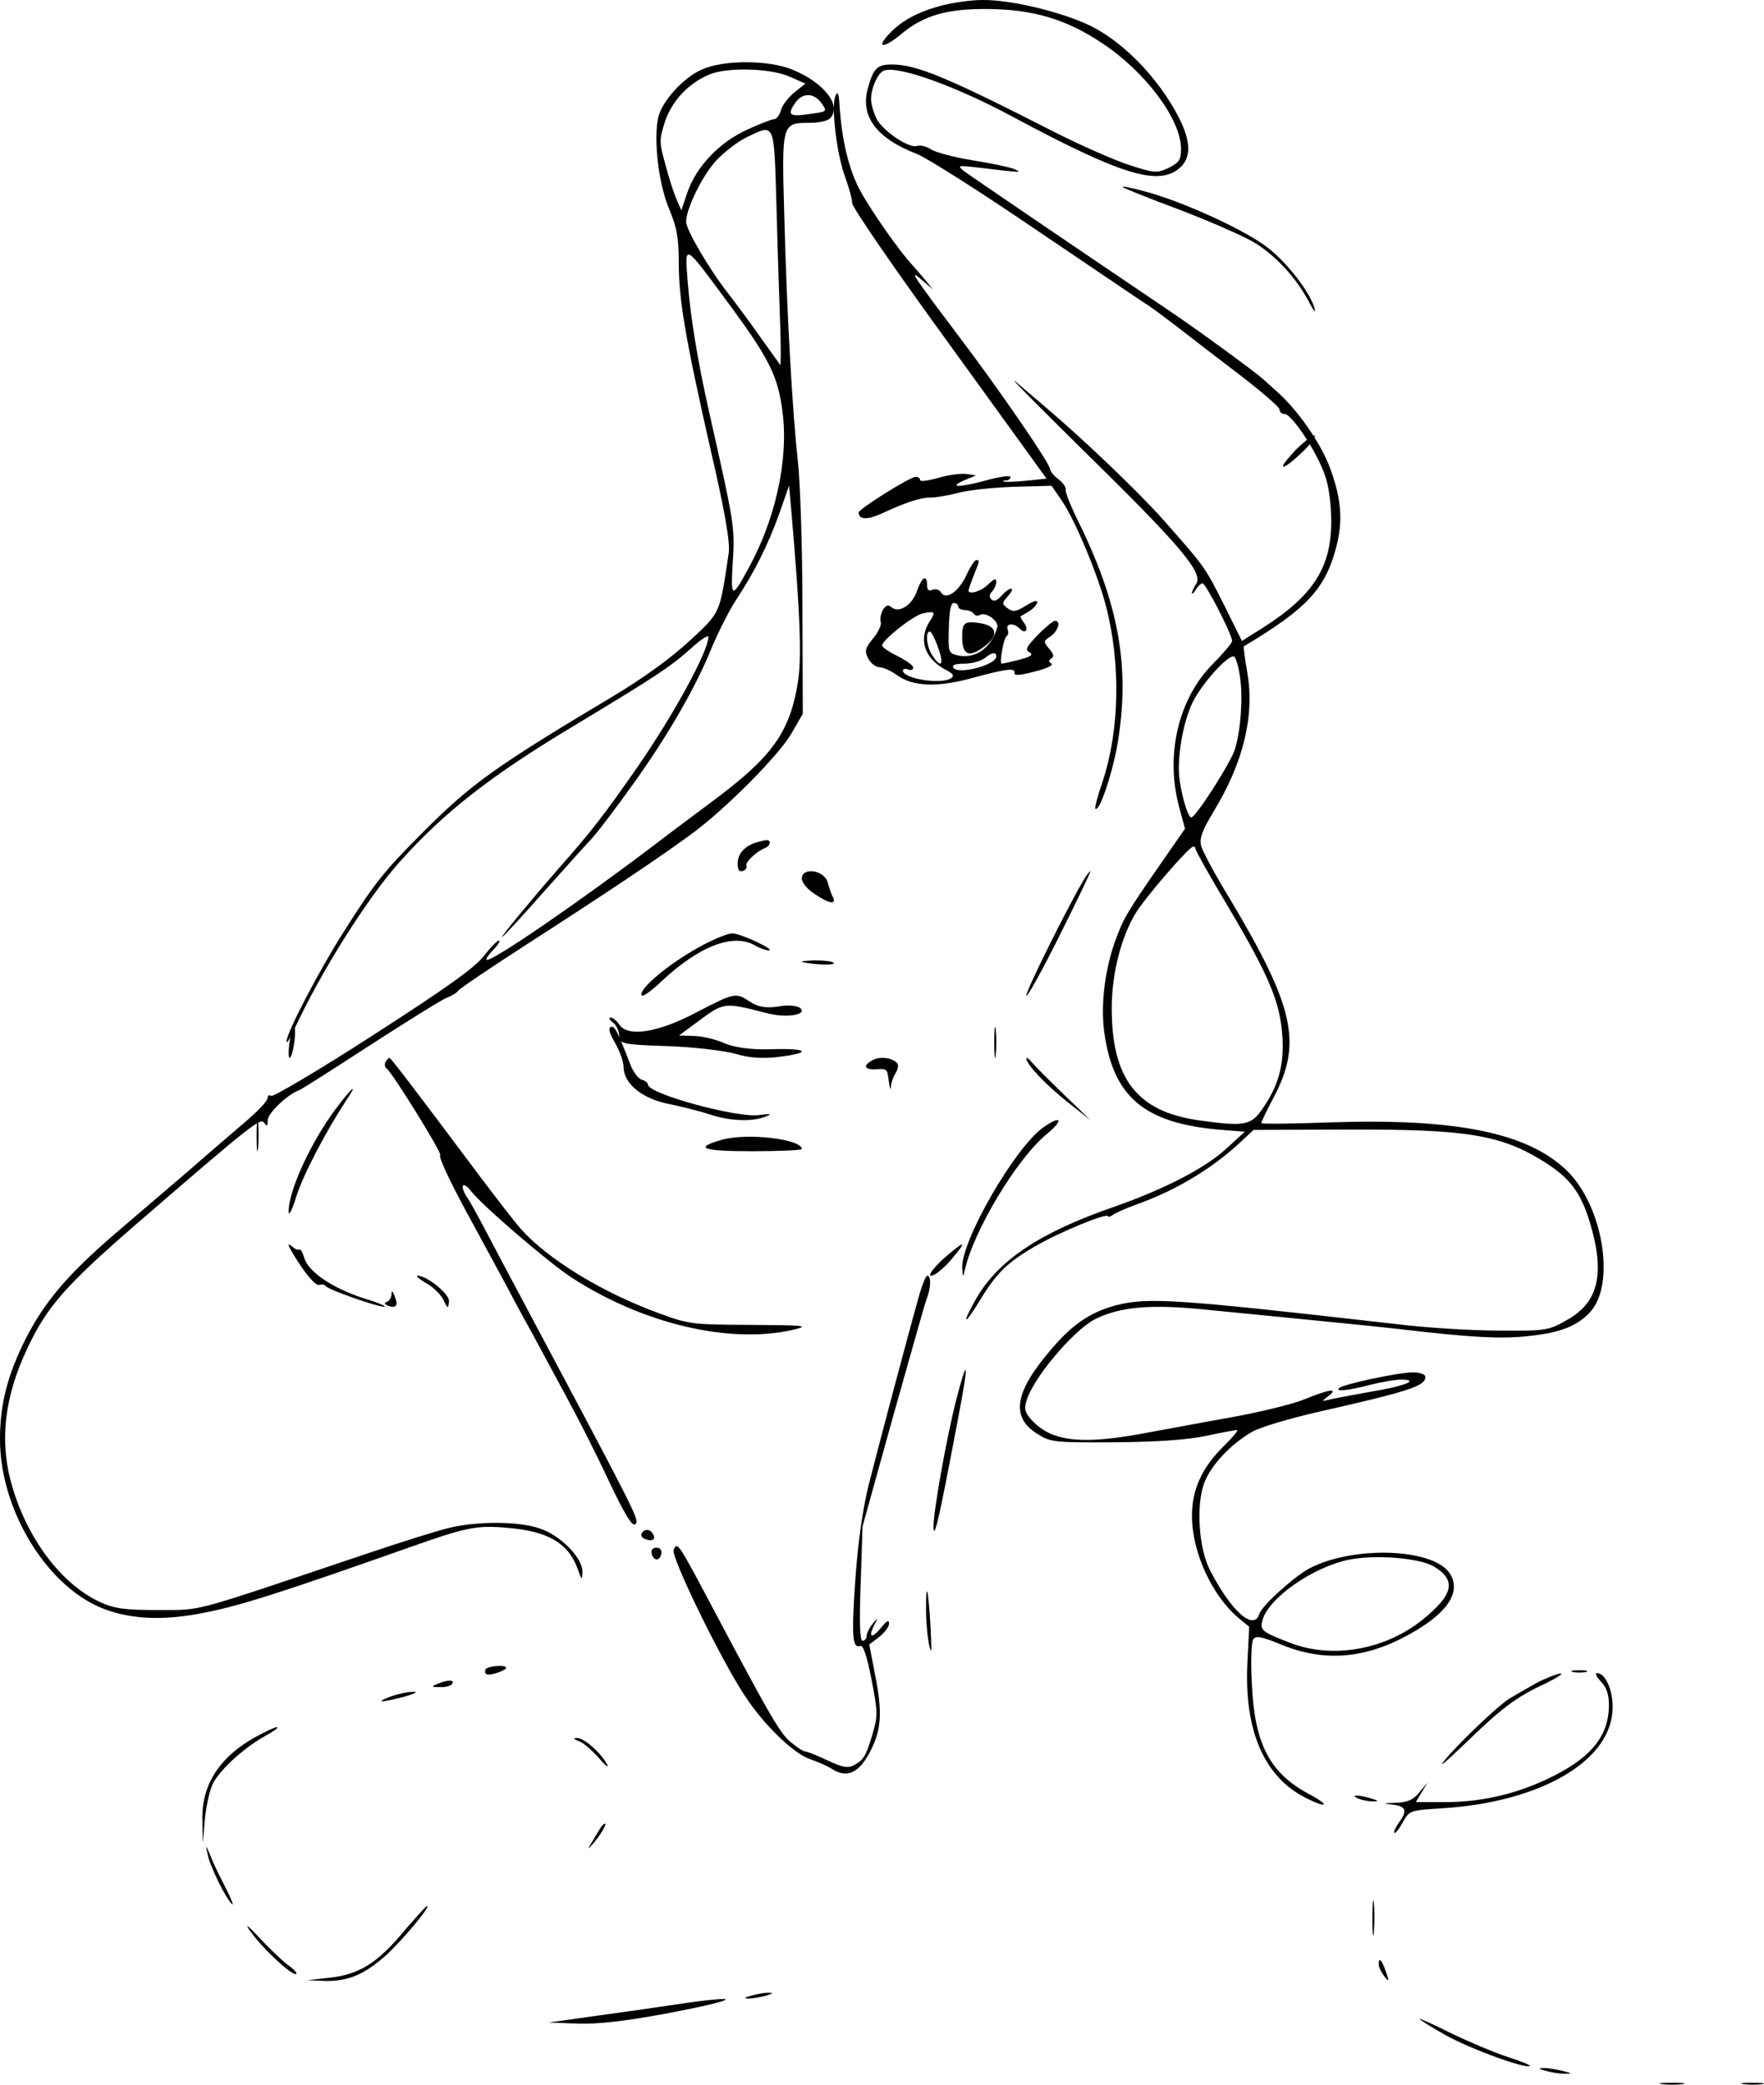 <svg width="55" height="65" viewBox="0 0 55 65" fill="none" xmlns="http://www.w3.org/2000/svg">
<path d="M29.251 0.202C28.546 0.405 28.069 0.674 27.682 1.101C27.307 1.517 27.58 1.494 28.08 1.079C28.785 0.483 29.513 0.27 30.797 0.281C32.207 0.292 33.242 0.596 34.367 1.348C35.709 2.236 36.823 3.719 36.823 4.64C36.823 4.988 36.766 5.067 36.437 5.235C36.073 5.404 36.005 5.404 35.209 5.145C34.754 4.999 33.685 4.528 32.844 4.101C29.524 2.404 28.569 2.011 27.807 2.011C27.341 2.011 27.228 2.135 27.057 2.764C26.818 3.629 27.33 4.314 28.581 4.797C28.899 4.921 30.559 5.977 32.276 7.145C33.992 8.302 35.527 9.347 35.686 9.448C35.846 9.538 36.289 9.875 36.675 10.167C37.062 10.47 37.937 11.144 38.631 11.672C39.325 12.2 39.893 12.695 39.893 12.762C39.893 12.841 39.961 12.908 40.052 12.908C40.279 12.908 41.087 14.133 41.314 14.829C41.439 15.177 41.507 15.75 41.507 16.267C41.507 17.694 40.939 18.57 39.416 19.547L38.722 19.985L38.165 18.862C37.562 17.66 37.562 17.671 36.243 16.177C35.459 15.301 33.754 13.672 32.571 12.672C32.321 12.459 31.912 12.111 31.662 11.897C31.4 11.684 32.378 12.661 33.822 14.088C36.778 16.986 37.517 17.851 37.301 18.199C37.221 18.312 37.164 18.447 37.164 18.491C37.164 18.548 37.221 18.491 37.289 18.379C37.346 18.278 37.449 18.188 37.494 18.188C37.596 18.188 38.415 19.783 38.415 19.985C38.415 20.053 38.142 20.367 37.824 20.693C36.744 21.772 36.334 23.513 36.755 25.131L36.948 25.838L36.175 26.951C35.118 28.478 35.027 28.636 34.765 29.355C34.436 30.287 34.311 31.377 34.436 32.23C34.72 34.197 35.675 35.005 37.96 35.219L38.813 35.286L38.21 35.837C37.539 36.443 36.289 37.084 34.72 37.634C32.446 38.42 31.139 39.285 30.445 40.476C29.979 41.296 30.036 41.386 30.525 40.589C31.059 39.701 31.4 39.364 32.276 38.859C33.003 38.432 34.549 37.791 34.549 37.926C34.549 37.96 34.618 37.937 34.697 37.881C34.765 37.825 35.095 37.679 35.402 37.567C36.641 37.129 37.767 36.455 38.665 35.623L39.086 35.23L42.019 35.219C45.725 35.208 46.783 35.376 48.136 36.219C48.943 36.724 49.284 37.173 49.568 38.106C50.057 39.724 49.841 40.622 48.829 41.173C48.272 41.487 48.193 41.499 46.715 41.487C45.873 41.487 44.441 41.398 43.531 41.285C36.641 40.499 35.789 40.443 34.788 40.701C33.97 40.926 33.424 41.296 32.719 42.139C31.616 43.442 31.514 44.206 32.367 44.723C32.764 44.97 32.889 44.981 34.777 44.97C36.118 44.959 37.039 44.891 37.619 44.768C38.085 44.667 38.517 44.588 38.574 44.588C38.62 44.588 38.438 44.813 38.165 45.082C37.483 45.745 37.164 46.441 37.164 47.262C37.164 48.396 37.79 49.755 38.62 50.452L38.949 50.722L38.892 51.856C38.79 53.957 39.416 55.406 40.712 56.058C41.405 56.406 41.485 56.294 40.803 55.934C39.575 55.271 39.108 54.361 39.029 52.452C38.995 51.8 39.017 51.205 39.074 51.115C39.165 50.991 39.325 51.025 39.961 51.283C41.36 51.856 42.701 51.71 44.157 50.834C45.168 50.227 45.532 49.632 45.225 49.093C44.77 48.284 42.258 48.172 40.848 48.891C40.37 49.138 39.347 50.059 39.268 50.317C39.097 50.868 38.392 50.25 37.733 48.969C37.369 48.284 37.289 46.913 37.551 46.228C37.767 45.666 38.381 45.026 39.04 44.644C39.29 44.498 40.211 44.228 41.087 44.026C43.918 43.386 44.441 43.217 44.441 42.937C44.441 42.847 44.293 42.791 44.02 42.791C43.565 42.802 41.86 43.161 41.746 43.285C41.621 43.397 42.008 43.363 42.701 43.184C43.054 43.094 43.508 43.015 43.702 43.015C44.293 43.026 43.77 43.229 42.656 43.408C42.11 43.51 41.553 43.611 41.428 43.644C41.2 43.7 41.2 43.7 41.416 43.532C41.746 43.273 41.462 43.307 40.666 43.633C40.279 43.79 39.245 44.038 38.37 44.195C37.483 44.352 36.357 44.566 35.857 44.655C33.833 45.048 32.867 44.97 32.241 44.352C31.98 44.094 31.923 43.959 31.991 43.723C32.162 43.026 33.435 41.51 34.129 41.139C34.913 40.746 35.857 40.656 37.608 40.836C38.517 40.926 40.007 41.072 40.916 41.162C41.826 41.251 43.054 41.375 43.645 41.442C45.839 41.701 46.828 41.757 47.67 41.656C48.67 41.555 49.216 41.33 49.614 40.87C50.376 39.959 49.955 37.556 48.841 36.488C47.624 35.32 45.407 34.87 41.541 34.994C40.325 35.039 39.325 35.05 39.325 35.017C39.325 34.983 39.495 34.623 39.711 34.219C40.609 32.523 40.359 31.399 38.335 28.007C37.881 27.265 37.483 26.524 37.449 26.366C37.392 26.142 37.483 25.895 37.835 25.31C38.767 23.783 39.12 22.322 38.892 20.985C38.813 20.536 38.767 20.165 38.779 20.154C40.757 18.974 41.325 18.357 41.667 17.042C41.871 16.256 41.826 15.571 41.485 14.638C41.212 13.852 40.45 12.762 39.791 12.189C39.643 12.054 39.461 11.897 39.393 11.83C39.131 11.594 37.414 10.335 36.482 9.706C33.174 7.471 30.252 5.482 30.058 5.336C29.843 5.157 29.865 5.157 30.4 5.213C31.912 5.393 31.889 5.393 31.616 5.269C31.48 5.213 30.9 5.089 30.331 4.999C29.763 4.91 29.183 4.752 29.035 4.662C28.887 4.561 28.683 4.516 28.592 4.55C28.353 4.64 27.535 4.089 27.33 3.707C27.239 3.517 27.159 3.247 27.159 3.09C27.159 2.741 27.375 2.27 27.557 2.202C27.989 2.034 29.808 2.685 31.616 3.663C34.913 5.426 36.073 5.797 36.744 5.269C37.142 4.954 37.153 4.449 36.755 3.663C36.107 2.404 34.959 1.236 33.89 0.753C32.958 0.337 31.48 -0.011 30.627 0C30.252 0 29.638 0.09 29.251 0.202ZM38.665 21.12C38.756 21.783 38.688 22.738 38.506 23.356C38.392 23.749 37.289 25.479 37.142 25.49C37.051 25.49 36.857 24.895 36.778 24.311C36.687 23.67 36.88 22.536 37.176 21.918C37.449 21.345 38.279 20.412 38.472 20.469C38.529 20.491 38.62 20.783 38.665 21.12ZM37.278 26.479C37.278 26.524 37.733 27.344 38.301 28.287C39.563 30.422 39.916 31.242 39.984 32.32C40.041 33.219 39.859 33.871 39.336 34.612C38.995 35.095 38.767 35.129 37.346 34.927C35.448 34.646 34.663 33.635 34.663 31.433C34.663 30.377 34.947 29.253 35.391 28.501C35.675 28.018 37.062 26.411 37.198 26.4C37.244 26.389 37.278 26.434 37.278 26.479ZM44.714 48.846C45.418 49.273 45.316 49.722 44.361 50.497C43.19 51.441 41.553 51.733 40.234 51.227C39.359 50.89 39.279 50.834 39.359 50.531C39.529 49.845 40.916 48.868 42.053 48.632C42.883 48.464 44.259 48.576 44.714 48.846Z" fill="black"/>
<path d="M21.901 2.16C21.313 2.405 20.608 3.185 20.516 3.697C20.378 4.398 20.539 5.756 20.862 6.513C21.105 7.092 21.163 7.426 21.163 8.172C21.163 9.33 21.359 10.51 22.155 14.017C22.617 16.01 22.767 16.923 22.721 17.246C22.433 19.161 22.479 19.072 21.509 19.974C20.932 20.508 20.077 21.132 19.131 21.699C15.459 23.893 14.697 24.427 13.139 25.997C11.95 27.188 11.649 27.578 10.714 29.059C9.929 30.294 8.913 32.243 8.936 32.477C8.936 32.554 9.04 32.388 9.167 32.109C9.998 30.317 11.418 28.046 12.457 26.877C13.843 25.329 15.286 24.193 17.907 22.623C20.47 21.076 20.862 20.82 21.544 20.219C21.844 19.94 22.086 19.785 22.086 19.862C22.086 20.308 21.001 22.29 19.869 23.926C18.819 25.429 18.473 25.886 17.41 27.088C16.591 28.023 15.609 29.215 15.655 29.215C15.69 29.215 16.302 28.547 17.018 27.734C17.734 26.932 18.357 26.242 18.392 26.209C18.53 26.086 19.2 25.206 19.835 24.316C20.851 22.88 21.671 21.454 22.144 20.308C22.375 19.74 22.744 19.016 22.952 18.704C23.529 17.825 23.945 16.99 24.291 16.032L24.603 15.142L24.672 15.921C24.95 19.128 25.007 20.542 24.869 21.321C24.615 22.846 24.061 23.614 22.213 24.984C21.682 25.385 20.897 25.963 20.481 26.286C18.08 28.112 15.286 30.027 15.171 29.927C15.136 29.905 15.24 29.76 15.39 29.604C15.54 29.448 15.609 29.326 15.552 29.326C15.494 29.337 15.286 29.549 15.078 29.816C14.801 30.172 13.935 30.795 11.649 32.265C9.964 33.356 8.521 34.202 8.463 34.169C8.394 34.136 8.347 34.147 8.347 34.213C8.347 34.347 8.024 34.67 7.308 35.271C7.02 35.516 6.373 36.073 5.865 36.518C5.357 36.952 4.341 37.821 3.614 38.444C2.113 39.736 1.397 40.571 0.785 41.773C0.243 42.864 7.16378e-05 43.766 7.16378e-05 44.857C-0.011 46.995 1.374 49.344 3.083 50.101C3.925 50.468 4.941 50.546 6.154 50.324C7.366 50.112 8.648 49.7 12.908 48.197C14.547 47.618 14.882 47.551 15.84 47.64C17.064 47.74 17.711 48.108 17.999 48.887C18.138 49.277 18.149 49.288 18.161 49.01C18.161 48.564 17.468 47.863 16.81 47.651C16.152 47.429 14.859 47.429 14.005 47.64C13.658 47.718 12.492 48.086 11.407 48.453C5.807 50.335 6.35 50.19 4.941 50.201C3.891 50.201 3.579 50.157 3.152 49.967C1.905 49.41 0.797 47.919 0.335 46.182C-0.011 44.879 0.15 43.532 0.843 42.062C1.455 40.749 2.044 40.081 4.226 38.188C7.897 35.015 8.128 34.837 8.243 35.015C8.324 35.138 8.347 35.115 8.347 34.926C8.347 34.714 8.959 34.124 9.329 33.991C9.398 33.968 10.391 33.334 11.557 32.577C12.711 31.831 13.785 31.163 13.935 31.107C14.085 31.052 14.247 30.951 14.293 30.884C14.339 30.818 15.298 30.172 16.418 29.448C18.877 27.867 20.62 26.698 21.555 26.008C22.606 25.24 24.291 23.548 24.684 22.857L25.03 22.256L25.019 18.916C25.019 17.079 24.95 15.053 24.88 14.407C24.707 12.86 24.534 9.82 24.453 6.714C24.372 3.841 24.372 3.83 25.25 3.83C25.515 3.83 25.792 3.775 25.873 3.697C26.266 3.318 25.712 2.583 24.707 2.171C23.98 1.871 22.583 1.86 21.901 2.16ZM24.603 2.383L25.111 2.606L24.765 2.884C24.58 3.04 24.384 3.285 24.349 3.441C24.303 3.596 24.211 3.719 24.13 3.719C24.061 3.719 23.68 3.864 23.299 4.042C22.433 4.431 21.717 5.189 21.44 5.979L21.243 6.558L21.093 6.213C21.012 6.024 20.851 5.545 20.747 5.133C20.551 4.431 20.551 4.365 20.735 3.786C20.955 3.14 21.463 2.594 22.132 2.316C22.687 2.093 24.014 2.127 24.603 2.383ZM25.631 3.24C25.792 3.474 25.781 3.485 25.261 3.552C24.615 3.652 24.534 3.585 24.788 3.218C25.019 2.873 25.388 2.884 25.631 3.24ZM24.211 6.469C24.245 7.805 24.303 9.464 24.326 10.154C24.349 10.844 24.349 11.39 24.326 11.379C24.314 11.357 24.049 10.989 23.737 10.555C23.437 10.121 22.964 9.486 22.698 9.141C22.121 8.406 21.393 7.17 21.393 6.914C21.393 6.513 21.89 5.489 22.317 5.022C22.571 4.743 22.998 4.42 23.264 4.287C24.176 3.853 24.13 3.752 24.211 6.469ZM22.71 9.453C24.014 11.223 24.268 11.746 24.407 12.915C24.58 14.385 24.164 16.233 23.322 17.747C22.814 18.682 22.779 18.66 22.848 17.513C22.918 16.433 22.894 16.322 22.098 12.793C21.74 11.201 21.52 9.82 21.44 8.762C21.347 7.571 21.313 7.56 22.71 9.453Z" fill="black"/>
<path d="M26.052 2.981C25.906 3.293 26.086 4.808 26.345 5.499C26.469 5.844 26.571 6.212 26.571 6.334C26.559 6.446 27.922 8.429 29.601 10.735L32.63 14.923L31.988 14.99C31.628 15.023 31.313 15.034 31.29 15.012C31.267 14.99 31.301 14.979 31.369 14.979C31.448 14.979 31.504 14.934 31.504 14.879C31.504 14.812 31.144 14.867 30.704 14.99C29.871 15.213 29.533 15.202 30.107 14.957L30.434 14.823L30.119 14.778C29.95 14.756 29.555 14.812 29.251 14.901C28.936 14.99 28.688 15.023 28.688 14.968C28.688 14.912 28.632 14.867 28.553 14.867C28.373 14.867 26.773 15.87 26.773 15.981C26.773 16.204 27.044 16.215 27.483 16.015C28.226 15.669 28.722 15.502 29.026 15.514C29.184 15.514 29.567 15.447 29.871 15.369C30.186 15.28 30.963 15.202 31.605 15.179L32.788 15.146L33.115 15.625C33.52 16.215 34.23 17.92 34.478 18.878C34.951 20.682 34.906 22.754 34.388 24.336C34.23 24.793 34.129 25.183 34.151 25.216C34.275 25.328 34.658 24.191 34.827 23.289C35.255 20.861 34.906 18.855 33.599 16.215C33.374 15.759 33.205 15.324 33.227 15.268C33.25 15.202 33.148 15.057 33.002 14.945C32.856 14.834 32.743 14.689 32.743 14.633C32.743 14.466 31.222 12.238 29.882 10.467C28.418 8.529 28.316 8.362 28.756 8.74L29.082 9.019L28.857 8.74C28.733 8.596 28.564 8.395 28.474 8.295C28.057 7.86 27.111 6.501 26.796 5.9C26.458 5.254 26.244 4.351 26.176 3.282C26.154 2.903 26.12 2.836 26.052 2.981Z" fill="black"/>
<path d="M35.008 5.836C35.069 5.879 35.866 6.203 36.773 6.538C37.68 6.884 38.722 7.338 39.078 7.544C39.765 7.954 40.414 8.657 40.819 9.424C40.954 9.684 41.027 9.781 40.991 9.63C40.856 9.122 40.145 8.203 39.532 7.727C38.833 7.176 36.847 6.268 35.682 5.965C35.253 5.847 34.947 5.792 35.008 5.836Z" fill="black"/>
<path d="M40.405 14.02C40.153 14.29 39.964 14.522 40.006 14.551C40.069 14.57 40.321 14.367 40.594 14.107C40.867 13.846 41.036 13.604 40.994 13.585C40.931 13.556 40.678 13.759 40.405 14.02Z" fill="black"/>
<path d="M30.123 17.953C29.875 18.465 29.487 18.722 29.336 18.465C29.293 18.387 29.174 18.354 29.078 18.387C28.959 18.443 28.905 18.398 28.905 18.242C28.905 17.897 28.743 17.986 28.593 18.421C28.442 18.866 28.032 19.134 27.795 18.933C27.687 18.844 27.622 18.866 27.525 19.022C27.461 19.145 27.428 19.312 27.461 19.39C27.493 19.479 27.385 19.713 27.224 19.902C26.965 20.226 26.954 20.293 27.073 20.538C27.148 20.682 27.31 20.805 27.428 20.805C27.536 20.805 27.784 20.916 27.967 21.05C28.452 21.407 29.228 21.44 30.317 21.139C31.384 20.849 31.664 20.816 31.632 20.983C31.61 21.072 31.805 21.061 32.257 20.939C32.634 20.849 32.85 20.738 32.785 20.694C32.688 20.627 32.688 20.593 32.785 20.526C32.872 20.471 32.85 20.382 32.71 20.226C32.527 20.003 32.527 19.992 32.764 19.836C33.001 19.657 33.087 19.357 32.893 19.357C32.839 19.357 32.591 19.557 32.354 19.802C31.998 20.17 31.955 20.259 32.096 20.337C32.225 20.415 32.149 20.471 31.783 20.571C31.514 20.638 31.266 20.694 31.233 20.694C31.147 20.694 31.298 19.858 31.395 19.825C31.438 19.802 31.449 19.713 31.416 19.624C31.352 19.435 31.61 19.412 31.794 19.602C31.977 19.791 32.085 19.624 31.923 19.412C31.848 19.312 31.805 19.234 31.826 19.212C31.848 19.201 31.966 19.134 32.074 19.067C32.193 19 32.311 18.878 32.333 18.8C32.365 18.699 32.257 18.722 31.998 18.878C31.675 19.078 31.589 19.089 31.416 18.967C31.233 18.822 31.233 18.811 31.427 18.588C31.546 18.454 31.589 18.354 31.524 18.354C31.47 18.354 31.33 18.454 31.222 18.577C31.082 18.733 30.985 18.766 30.91 18.688C30.834 18.61 30.845 18.532 30.931 18.443C31.007 18.365 31.061 18.231 31.061 18.142C31.061 18.02 30.996 18.042 30.813 18.22C30.587 18.443 30.198 18.555 30.198 18.41C30.198 18.376 30.274 18.165 30.36 17.942C30.543 17.485 30.554 17.463 30.436 17.463C30.392 17.463 30.242 17.686 30.123 17.953ZM29.875 18.911C29.875 18.967 29.972 19.022 30.08 19.022C30.198 19.022 30.328 19.078 30.36 19.134C30.403 19.201 30.479 19.212 30.543 19.178C30.727 19.056 31.158 19.368 31.093 19.568C30.899 20.226 30.382 20.571 29.821 20.426C29.573 20.359 29.562 20.315 29.584 19.579C29.595 19.045 29.649 18.8 29.735 18.8C29.81 18.8 29.875 18.844 29.875 18.911ZM28.97 19.401C28.636 19.947 28.83 20.526 29.465 20.872C29.724 21.006 29.767 21.072 29.649 21.15C29.336 21.351 28.151 21.162 28.151 20.905C28.151 20.861 28.226 20.838 28.312 20.872C28.398 20.916 28.474 20.883 28.474 20.816C28.474 20.749 28.258 20.593 27.989 20.46C27.719 20.326 27.504 20.181 27.504 20.125C27.504 19.958 28.474 19.189 28.776 19.123C29.164 19.045 29.185 19.078 28.97 19.401ZM29.25 20.192C29.444 20.727 29.347 20.861 29.078 20.448C28.894 20.192 28.84 19.691 28.991 19.691C29.034 19.691 29.153 19.914 29.25 20.192ZM31.061 20.471C31.061 20.738 29.854 21.05 29.724 20.816C29.67 20.738 29.789 20.694 30.058 20.694C30.296 20.694 30.576 20.616 30.694 20.526C30.931 20.337 31.061 20.315 31.061 20.471Z" fill="black"/>
<path d="M30 19.869C30 20.453 30.233 20.52 30.743 20.119C31.167 19.768 31.061 19.484 30.467 19.417C30.064 19.367 30 19.434 30 19.869Z" fill="black"/>
<path d="M23.543 26.279C23.195 26.402 22.992 26.638 23 26.94C23.009 27.138 23.043 27.185 23.161 27.157C23.246 27.128 23.297 27.062 23.272 26.996C23.229 26.883 23.577 26.553 23.857 26.44C24.026 26.374 24.052 26.185 23.899 26.194C23.84 26.194 23.679 26.241 23.543 26.279Z" fill="black"/>
<path d="M25 27.395C25 27.515 25.175 27.733 25.403 27.877C25.858 28.179 26.068 28.215 25.98 27.986C25.928 27.913 25.858 27.696 25.805 27.503C25.683 27.117 25 27.033 25 27.395Z" fill="black"/>
<path d="M33.766 27.473C33.223 28.406 32 30.878 32 31.037C32.011 31.133 32.468 30.305 33.021 29.202C33.574 28.098 34.01 27.186 34 27.165C33.978 27.154 33.872 27.292 33.766 27.473Z" fill="black"/>
<path d="M21.998 29.424C20.964 29.952 19.854 30.865 20.016 31.041C20.059 31.074 20.317 30.887 20.598 30.623C21.783 29.501 22.86 29.083 23.539 29.479C23.689 29.567 23.883 29.633 23.97 29.633C24.196 29.622 23.097 29.105 22.838 29.105C22.72 29.094 22.343 29.248 21.998 29.424Z" fill="black"/>
<path d="M25.026 30C25.454 30.089 26.044 30.101 25.997 30.022C25.963 29.978 25.697 29.944 25.396 29.944C25.095 29.955 24.933 29.978 25.026 30Z" fill="black"/>
<path d="M21.679 31.584C20.503 32.201 19.566 32.344 19.306 31.943C19.227 31.828 19.103 31.727 19.035 31.727C18.967 31.727 19.001 31.799 19.114 31.885C19.216 31.957 19.306 32.158 19.306 32.301C19.306 32.545 19.419 32.574 20.809 32.617C21.622 32.645 22.594 32.76 22.944 32.861C23.362 32.99 23.837 33.018 24.334 32.947C25.351 32.818 25.17 32.674 24.006 32.717C23.396 32.731 22.876 32.66 22.56 32.516C22.3 32.402 21.871 32.301 21.622 32.301L21.17 32.287L21.848 31.785C22.571 31.254 22.616 31.254 23.882 31.584C24.514 31.756 25.204 31.641 24.944 31.426C24.853 31.355 24.548 31.326 24.266 31.383C23.893 31.441 23.633 31.398 23.396 31.24C22.933 30.939 22.921 30.939 21.679 31.584Z" fill="black"/>
<path d="M31 32.503C31 32.93 31.023 33.115 31.046 32.887C31.07 32.673 31.07 32.332 31.046 32.104C31.023 31.89 31 32.076 31 32.503Z" fill="black"/>
<path d="M27.213 33.053C26.887 33.225 26.943 33.363 27.324 33.34C27.658 33.317 27.666 33.329 27.713 33.719C27.745 33.937 27.769 34.018 27.777 33.903C27.777 33.777 27.849 33.581 27.92 33.467C27.999 33.34 28.023 33.214 27.976 33.157C27.849 32.984 27.436 32.927 27.213 33.053Z" fill="black"/>
<path d="M19.041 32.023C18.954 32.061 19.008 32.224 19.182 32.525C19.323 32.775 19.442 33.101 19.442 33.264C19.442 33.791 20.028 34.268 20.897 34.431C21.32 34.518 21.906 34.669 22.199 34.769C22.796 34.957 23.469 34.982 23.892 34.807C24.088 34.732 24.023 34.719 23.654 34.769C22.959 34.857 20.202 34.105 20.202 33.816C20.202 33.766 20.115 33.691 20.007 33.666C19.898 33.628 19.735 33.415 19.648 33.177C19.247 32.136 19.16 31.973 19.041 32.023Z" fill="black"/>
<path d="M9.043 32.392C8.997 32.652 8.985 32.913 9.02 32.978C9.055 33.021 9.113 32.869 9.159 32.609C9.205 32.348 9.217 32.087 9.182 32.022C9.148 31.979 9.09 32.131 9.043 32.392Z" fill="black"/>
<path d="M12.019 33.11C11.985 33.178 11.996 33.269 12.052 33.314C12.231 33.439 13.782 35.945 13.726 36.013C13.659 36.07 14.072 36.943 14.831 38.316C15.055 38.724 15.434 39.438 15.691 39.903C15.936 40.368 16.238 40.935 16.36 41.151C16.483 41.366 16.718 41.797 16.885 42.115C17.052 42.421 17.421 43.113 17.711 43.646C18.001 44.179 18.57 45.291 18.961 46.13C19.474 47.219 19.72 47.616 19.809 47.525C19.943 47.389 19.921 47.355 16.104 40.187C15.903 39.813 15.512 39.075 15.233 38.542C14.954 38.009 14.664 37.476 14.575 37.352C14.329 36.989 14.407 36.785 14.675 37.125C15.021 37.578 17.108 39.37 17.823 39.835C20.055 41.287 22.778 41.922 24.754 41.457C25.245 41.332 25.099 41.321 23.414 41.31C21.561 41.298 21.494 41.298 20.512 40.935C18.749 40.289 17.064 39.246 16.238 38.316C16.037 38.089 15.434 37.306 14.898 36.592C12.834 33.836 12.186 32.985 12.142 32.985C12.119 32.985 12.063 33.042 12.019 33.11Z" fill="black"/>
<path d="M32 33.001C32 33.182 32.606 33.827 33.297 34.371L34 34.925L33.188 34.144C32.739 33.714 32.291 33.261 32.182 33.136C32.085 33.012 32 32.955 32 33.001Z" fill="black"/>
<path d="M10.491 34.545C9.695 35.594 8.975 37.174 9.001 37.794C9.001 37.933 9.114 37.718 9.241 37.301C9.455 36.618 10.175 35.253 10.806 34.292C11.185 33.736 10.97 33.901 10.491 34.545Z" fill="black"/>
<path d="M8 35.433C8 35.865 8.023 36.022 8.046 35.786C8.069 35.551 8.069 35.198 8.046 35.002C8.023 34.805 8 35.002 8 35.433Z" fill="black"/>
<path d="M32.529 35.153C31.642 35.78 29.961 38.694 30.001 39.54C30.027 39.837 30.027 39.848 30.08 39.606C30.358 38.364 31.722 36.099 32.649 35.351C33.178 34.911 33.086 34.758 32.529 35.153Z" fill="black"/>
<path d="M22.509 35.538C21.606 35.795 21.889 35.895 23.477 35.895C24.315 35.895 25 35.862 25 35.828C25 35.516 23.292 35.315 22.509 35.538Z" fill="black"/>
<path d="M9.118 39.061C9.503 39.708 9.847 40.118 9.967 40.063C10.033 40.036 10.126 40.054 10.166 40.108C10.272 40.227 11.757 40.746 11.982 40.746C12.075 40.737 11.797 40.619 11.346 40.482C10.378 40.172 9.609 39.653 9.489 39.225C9.436 39.052 9.37 38.933 9.33 38.961C9.291 38.988 9.184 38.942 9.092 38.851C8.959 38.751 8.972 38.815 9.118 39.061Z" fill="black"/>
<path d="M13.264 39.995C13.487 40.113 13.732 40.349 13.821 40.517C13.955 40.812 13.977 40.812 13.999 40.576C14.022 40.349 13.309 39.776 13.019 39.776C12.953 39.776 13.064 39.877 13.264 39.995Z" fill="black"/>
<path d="M29.381 39.277C29.089 39.557 28.925 39.776 29.034 39.776C29.143 39.776 29.417 39.557 29.654 39.277C30.201 38.639 30.092 38.659 29.381 39.277Z" fill="black"/>
<path d="M28.631 40.489C28.328 41.558 27.429 44.95 27.091 46.273C26.905 47.02 26.753 48.055 26.671 49.217C26.543 51.022 26.578 51.413 26.823 51.321C26.916 51.286 27.033 51.643 27.173 52.367C27.371 53.379 27.371 53.506 27.208 54.057C26.998 54.77 26.928 54.874 26.613 55.046C26.426 55.138 26.252 55.104 25.797 54.886C25.47 54.736 25.167 54.609 25.097 54.609C25.038 54.609 24.817 54.46 24.619 54.288C24.292 54 23.965 53.425 22.064 49.837C21.155 48.124 21.108 48.055 21.003 48.331C20.921 48.55 22.484 51.769 23.231 52.885C23.814 53.782 24.759 54.69 25.26 54.851C25.493 54.931 25.785 55.058 25.913 55.138C26.403 55.472 26.8 55.288 27.161 54.552C27.476 53.931 27.511 53.379 27.301 52.31L27.103 51.275L27.406 51.045C27.581 50.907 27.721 50.723 27.721 50.619C27.721 50.493 27.639 50.539 27.476 50.746C27.184 51.102 27.056 51.068 27.255 50.677C27.383 50.424 27.371 50.424 27.208 50.631C27.103 50.757 27.021 50.93 27.021 51.01C27.021 51.091 26.963 51.16 26.893 51.16C26.811 51.16 26.788 50.619 26.835 49.377L26.893 47.595L27.838 44.192C28.363 42.329 28.829 40.673 28.887 40.512C29.027 40.167 29.039 39.776 28.911 39.776C28.864 39.776 28.736 40.098 28.631 40.489Z" fill="black"/>
<path d="M12.207 40.37C12.195 40.47 12.137 40.571 12.056 40.593C11.964 40.627 11.987 40.672 12.114 40.716C12.357 40.806 12.427 40.694 12.3 40.403C12.23 40.225 12.207 40.225 12.207 40.37Z" fill="black"/>
<path d="M29.812 43.654C29.499 44.894 29.094 47.173 29.106 47.62C29.117 47.989 29.244 47.508 29.615 45.575C30.032 43.419 30.148 42.76 30.101 42.715C30.078 42.693 29.951 43.117 29.812 43.654Z" fill="black"/>
<path d="M20.006 47.81C19.971 47.877 20.017 47.955 20.122 47.989C20.341 48.078 20.469 47.989 20.353 47.821C20.261 47.665 20.098 47.665 20.006 47.81Z" fill="black"/>
<path d="M20.318 48.436C20.365 48.67 20.573 48.693 20.619 48.447C20.643 48.335 20.585 48.257 20.469 48.257C20.353 48.257 20.295 48.324 20.318 48.436Z" fill="black"/>
<path d="M28.874 50.223C28.874 50.581 28.921 51.084 28.978 51.33C29.048 51.631 29.048 51.441 29.013 50.715C28.944 49.508 28.863 49.229 28.874 50.223Z" fill="black"/>
<path d="M15.143 52.045C15.109 52.101 15.12 52.179 15.166 52.201C15.271 52.257 15.78 52.089 15.78 52C15.78 51.9 15.213 51.944 15.143 52.045Z" fill="black"/>
<path d="M49.042 52.134C49.146 52.157 49.331 52.157 49.447 52.134C49.551 52.101 49.459 52.078 49.239 52.078C49.019 52.078 48.926 52.101 49.042 52.134Z" fill="black"/>
<path d="M47.896 52.48C47.583 52.659 47.19 52.883 47.027 52.983C46.622 53.263 45.453 54.38 45.025 54.905C44.828 55.151 45.105 54.916 45.65 54.391C46.796 53.274 47.282 52.905 48.185 52.492C48.544 52.313 48.752 52.179 48.66 52.179C48.567 52.179 48.22 52.313 47.896 52.48Z" fill="black"/>
<path d="M49.91 52.425C50.084 52.603 50.165 52.827 50.165 53.151C50.165 54.145 49.598 54.827 48.255 55.464C47.213 55.955 46.171 56.19 45.036 56.19H44.145L44.33 55.877L44.515 55.575L44.261 55.877C44.064 56.123 43.902 56.19 43.531 56.212C43.103 56.223 43.091 56.235 43.427 56.268C43.844 56.324 43.89 56.458 43.612 56.838C43.508 56.983 43.45 57.117 43.473 57.151C43.508 57.173 43.624 57.028 43.739 56.816C43.948 56.447 43.948 56.447 45.001 56.38C48.093 56.179 50.281 54.871 50.281 53.229C50.281 52.67 50.049 52.168 49.794 52.168C49.725 52.168 49.771 52.279 49.91 52.425Z" fill="black"/>
<path d="M13.638 52.503C13.43 52.592 13.441 52.603 13.719 52.603C13.893 52.615 14.067 52.559 14.101 52.503C14.182 52.369 13.962 52.369 13.638 52.503Z" fill="black"/>
<path d="M12.191 52.894C11.659 53.095 11.867 53.095 12.596 52.905C12.944 52.805 13.059 52.749 12.886 52.749C12.724 52.749 12.411 52.816 12.191 52.894Z" fill="black"/>
<path d="M8.139 54.067C6.889 54.704 6.275 55.609 6.31 56.76L6.321 57.475L6.391 56.693C6.437 56.257 6.553 55.754 6.657 55.575C6.912 55.129 7.606 54.503 8.255 54.134C8.845 53.81 8.753 53.743 8.139 54.067Z" fill="black"/>
<path d="M18.049 54.291C18.188 54.335 18.466 54.581 18.674 54.816C18.871 55.05 18.987 55.14 18.929 55.017C18.744 54.659 18.2 54.179 17.991 54.19C17.864 54.19 17.876 54.224 18.049 54.291Z" fill="black"/>
<path d="M42.35 56.078C42.477 56.134 42.686 56.168 42.813 56.168C42.998 56.168 42.987 56.145 42.755 56.078C42.362 55.955 42.061 55.955 42.35 56.078Z" fill="black"/>
<path d="M18.721 56.994C18.674 57.073 18.559 57.263 18.466 57.419C18.304 57.687 18.316 57.687 18.501 57.475C18.732 57.207 18.929 56.86 18.86 56.86C18.825 56.86 18.767 56.927 18.721 56.994Z" fill="black"/>
<path d="M6.472 57.81C6.541 58.179 7.039 59.196 7.236 59.374C7.294 59.43 7.213 59.207 7.039 58.871C6.865 58.536 6.645 58.089 6.564 57.866C6.414 57.508 6.402 57.508 6.472 57.81Z" fill="black"/>
<path d="M42.79 59.821C42.79 60.313 42.813 60.503 42.836 60.235C42.859 59.978 42.859 59.575 42.836 59.341C42.813 59.117 42.79 59.33 42.79 59.821Z" fill="black"/>
<path d="M12.596 60.212C11.774 61.207 11.195 61.564 10.281 61.665L9.586 61.743L10.142 61.766C10.86 61.777 11.369 61.564 12.052 60.95C12.55 60.492 13.441 59.43 13.314 59.43C13.279 59.43 12.967 59.788 12.596 60.212Z" fill="black"/>
<path d="M7.803 60.212C8.151 60.715 9.042 61.553 9.216 61.553C9.297 61.553 9.193 61.419 8.984 61.274C8.776 61.117 8.371 60.726 8.07 60.402C7.711 60.011 7.618 59.955 7.803 60.212Z" fill="black"/>
<path d="M42.987 61.251C42.987 61.33 43.068 61.497 43.16 61.62C43.311 61.81 43.323 61.799 43.207 61.464C43.079 61.095 42.987 61.006 42.987 61.251Z" fill="black"/>
<path d="M23.421 62.224C23.19 62.291 23.178 62.313 23.363 62.313C23.491 62.313 23.722 62.268 23.884 62.224C24.116 62.156 24.127 62.134 23.942 62.134C23.815 62.134 23.583 62.179 23.421 62.224Z" fill="black"/>
<path d="M21.048 62.503C20.538 62.581 19.45 62.737 18.616 62.849L17.111 63.061L18.003 63.095C18.64 63.117 19.427 63.028 20.712 62.793C23.085 62.346 23.305 62.168 21.048 62.503Z" fill="black"/>
<path d="M44.261 62.95C44.261 62.972 44.608 63.196 45.048 63.441C45.766 63.855 47.583 64.525 47.699 64.413C47.722 64.391 47.421 64.268 47.004 64.134C46.599 64 45.823 63.676 45.268 63.408C44.712 63.129 44.261 62.927 44.261 62.95Z" fill="black"/>
<path d="M48.197 64.57C48.359 64.615 48.614 64.659 48.776 64.659C49.03 64.659 49.03 64.648 48.718 64.57C48.532 64.525 48.266 64.48 48.139 64.48C47.954 64.48 47.965 64.503 48.197 64.57Z" fill="black"/>
<path d="M51.821 64.983C51.994 65.006 52.272 65.006 52.457 64.983C52.631 64.961 52.48 64.939 52.133 64.939C51.786 64.939 51.635 64.961 51.821 64.983Z" fill="black"/>
<path d="M54.367 64.983C54.541 65.006 54.796 65.006 54.946 64.983C55.085 64.961 54.946 64.939 54.622 64.939C54.31 64.939 54.182 64.961 54.367 64.983Z" fill="black"/>
</svg>
